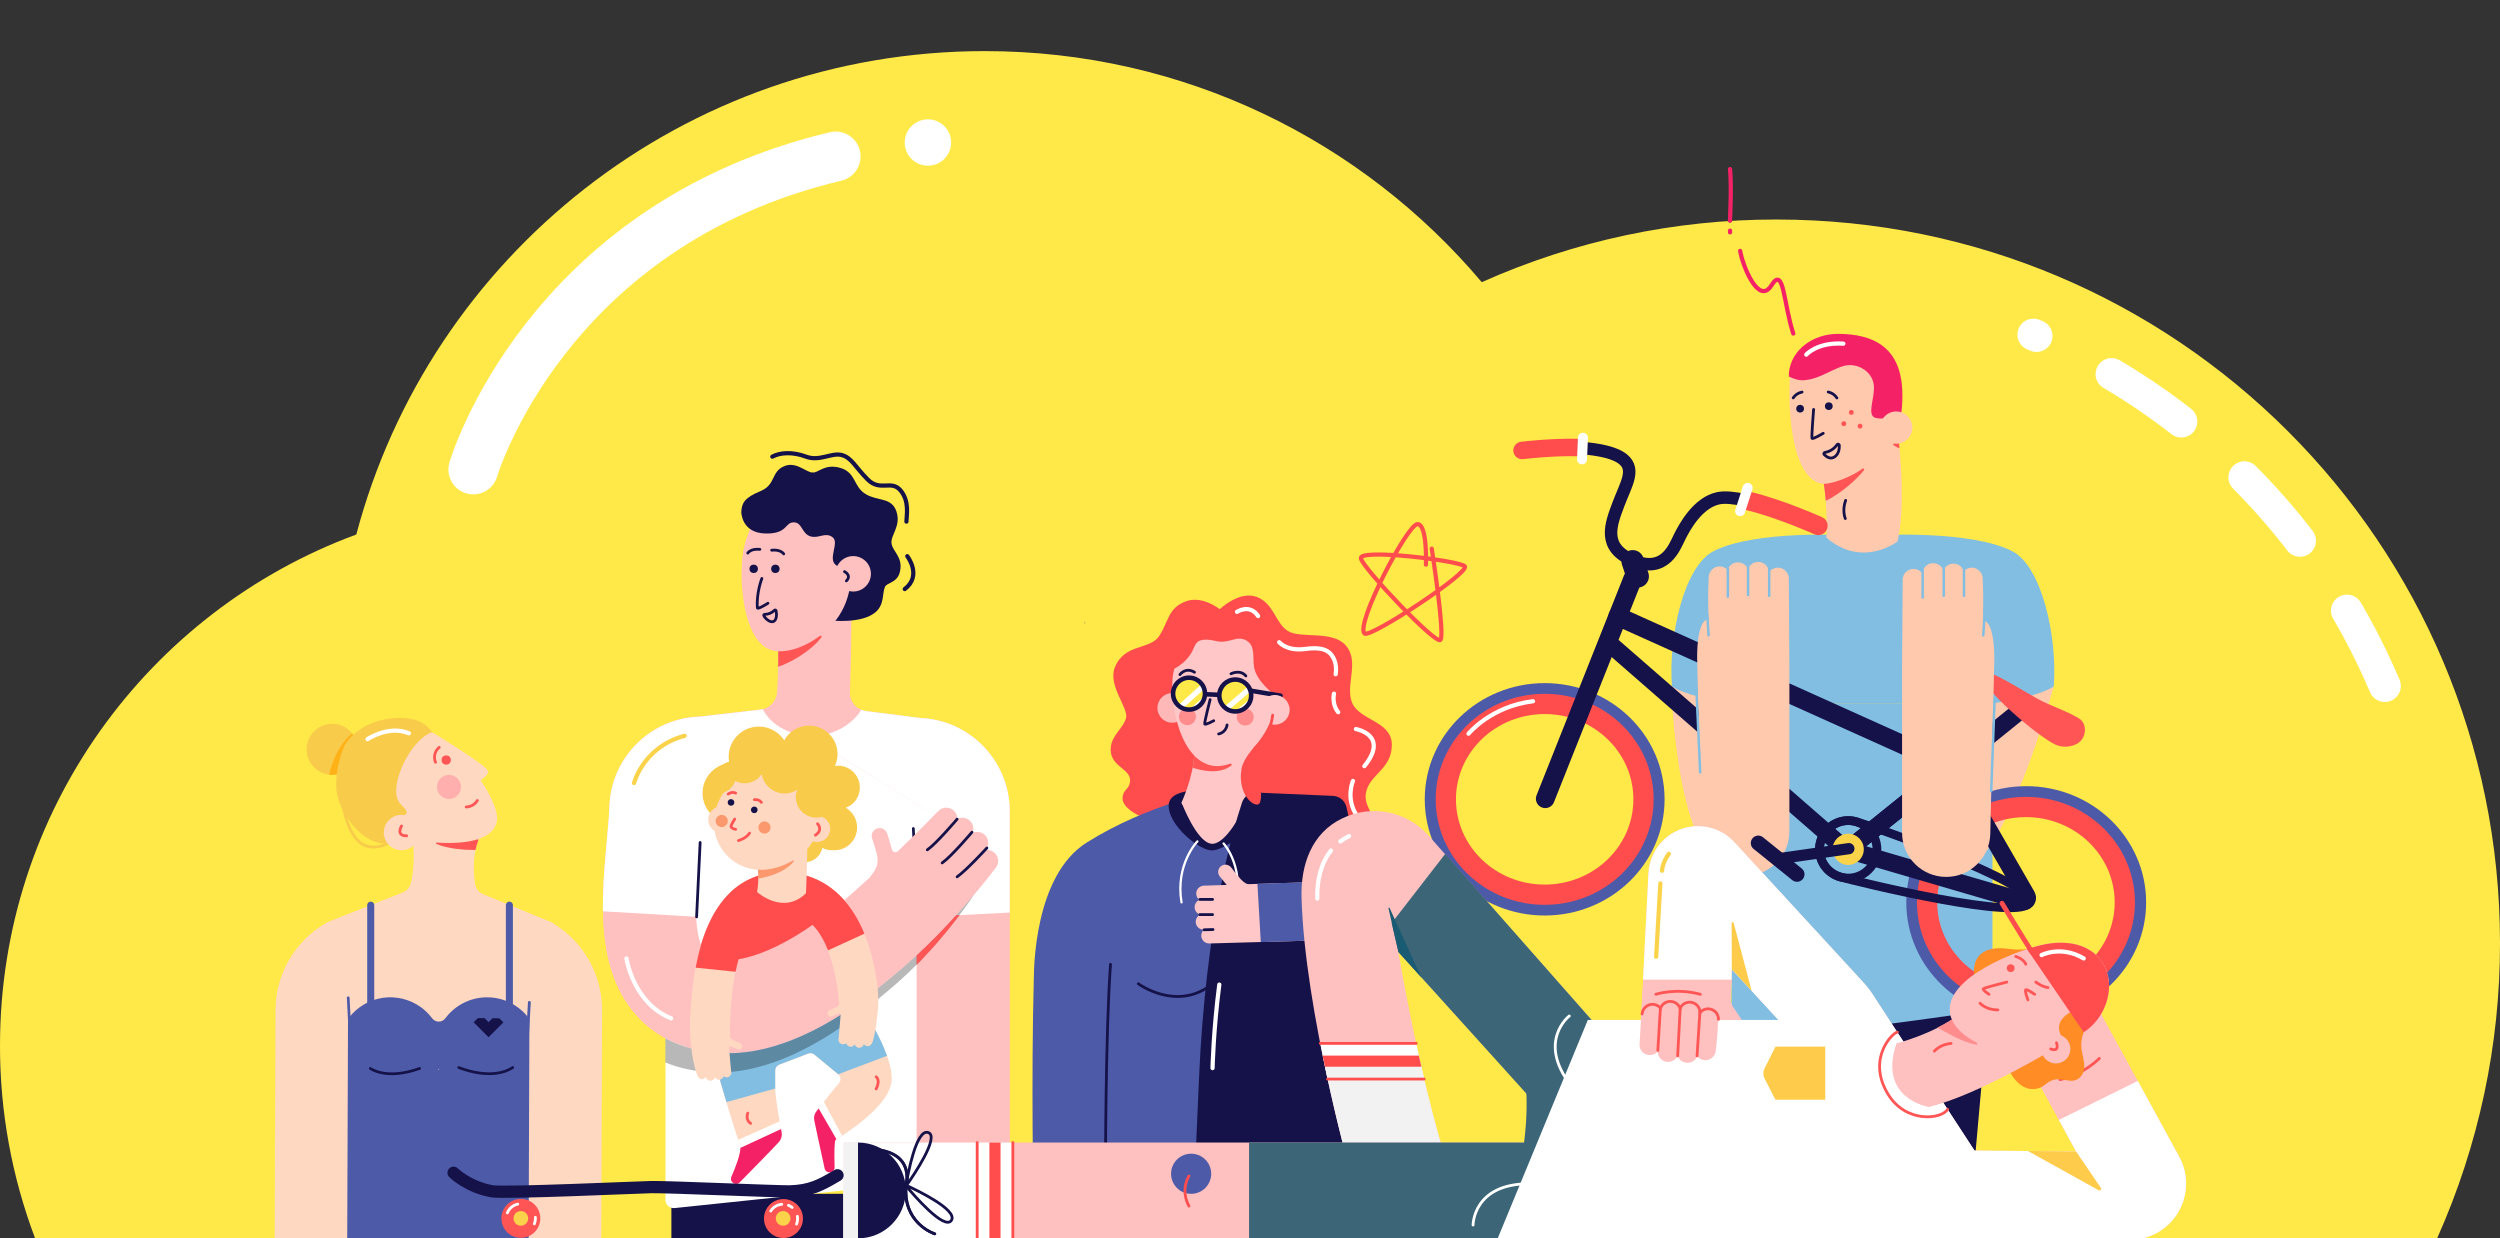 <?xml version="1.0" encoding="utf-8"?>
<!-- Generator: Adobe Illustrator 24.0.0, SVG Export Plug-In . SVG Version: 6.00 Build 0)  -->
<svg version="1.1" id="Layer_1" xmlns="http://www.w3.org/2000/svg" xmlns:xlink="http://www.w3.org/1999/xlink" x="0px" y="0px"
	 viewBox="0 0 2964.4 1468" style="enable-background:new 0 0 2964.4 1468;" xml:space="preserve">
<rect x="0" y="0" width="2964.4" height="1468" fill="#333333" stroke="none"/>
<style type="text/css">
	.st0{clip-path:url(#SVGID_2_);}
	.st1{fill:#FFE948;}
	.st2{fill:none;stroke:#FFFFFF;stroke-width:38;stroke-linecap:round;stroke-miterlimit:10;stroke-dasharray:100;}
	.st3{fill:#151249;}
	.st4{fill:#81BEE2;}
	.st5{fill:#FFC9AE;}
	.st6{fill:none;stroke:#4D5AA8;stroke-width:32.59;stroke-linecap:round;stroke-miterlimit:10;}
	.st7{fill:none;stroke:#FF4D4D;stroke-width:24;stroke-linecap:round;stroke-miterlimit:10;}
	.st8{fill:none;stroke:#151249;stroke-width:22.22;stroke-linecap:round;stroke-miterlimit:10;}
	.st9{fill:none;stroke:#151249;stroke-width:20.74;stroke-linecap:round;stroke-miterlimit:10;}
	.st10{fill:#FAD34A;}
	.st11{fill:none;stroke:#151249;stroke-width:10.37;stroke-linecap:round;stroke-miterlimit:10;}
	.st12{fill:#FF5555;}
	.st13{fill:none;stroke:#151249;stroke-width:14.81;stroke-linecap:round;stroke-miterlimit:10;}
	.st14{fill:none;stroke:#FF4D4D;stroke-width:20.74;stroke-linecap:round;stroke-miterlimit:10;}
	.st15{fill:none;stroke:#FFFFFF;stroke-width:11.85;stroke-linecap:round;stroke-miterlimit:10;}
	.st16{fill:none;stroke:#151249;stroke-width:26.66;stroke-linecap:round;stroke-miterlimit:10;}
	.st17{fill:none;}
	.st18{fill:none;stroke:#151249;stroke-width:3.34;stroke-linecap:round;stroke-miterlimit:10;}
	.st19{fill:#F52166;}
	.st20{fill:none;stroke:#81BEE2;stroke-width:2.96;stroke-linecap:round;stroke-miterlimit:10;}
	.st21{fill:none;stroke:#F52166;stroke-width:5;stroke-linecap:round;stroke-miterlimit:10;}
	.st22{fill:none;stroke:#FF4D4D;stroke-width:22.22;stroke-linecap:round;stroke-miterlimit:10;}
	.st23{fill:none;stroke:#151249;stroke-width:17.78;stroke-linecap:round;stroke-miterlimit:10;}
	.st24{fill:none;stroke:#151249;stroke-width:13.33;stroke-linecap:round;stroke-miterlimit:10;}
	.st25{fill:#F9CB4B;}
	.st26{fill:#FFB217;}
	.st27{fill:#FFC0C0;}
	.st28{fill:#FFFFFF;}
	.st29{fill:#FF4D4D;}
	.st30{fill:#FFD8C2;}
	.st31{fill:none;stroke:#FF5555;stroke-width:3.34;stroke-linecap:round;stroke-miterlimit:10;}
	.st32{fill:none;stroke:#151249;stroke-width:3.23;stroke-linecap:round;stroke-miterlimit:10;}
	.st33{opacity:0.28;}
	.st34{fill:#FC986D;}
	.st35{fill:none;stroke:#F9CB4B;stroke-width:3.34;stroke-linecap:round;stroke-miterlimit:10;}
	.st36{fill:#4D5AA8;}
	.st37{fill:none;stroke:#4D5AA8;stroke-width:8.35;stroke-linecap:round;stroke-miterlimit:10;}
	.st38{fill:none;stroke:#4D5AA8;stroke-width:3.23;stroke-linecap:round;stroke-miterlimit:10;}
	.st39{fill:none;stroke:#4D5AA8;stroke-width:3.34;stroke-linecap:round;stroke-miterlimit:10;}
	.st40{fill:#FFB0AE;}
	.st41{fill:#FFB8B8;}
	.st42{fill:#FFC7C7;}
	.st43{fill:#FF8D8D;}
	.st44{fill:none;stroke:#000000;stroke-width:2.71;stroke-linecap:round;stroke-miterlimit:10;}
	.st45{fill:none;stroke:#FFFFFF;stroke-width:2.71;stroke-linecap:round;stroke-miterlimit:10;}
	.st46{fill:none;stroke:#FFFFFF;stroke-width:6.4;stroke-miterlimit:10;}
	.st47{fill:none;stroke:#FFFFFF;stroke-width:4;stroke-miterlimit:10;}
	.st48{fill:none;stroke:#151249;stroke-width:5.41;stroke-miterlimit:10;}
	.st49{fill:none;stroke:#151249;stroke-width:5.41;stroke-linecap:round;stroke-miterlimit:10;}
	.st50{fill:none;stroke:#FF4D4D;stroke-width:3.34;stroke-linecap:round;stroke-miterlimit:10;}
	.st51{fill:none;stroke:#FFFFFF;stroke-width:5;stroke-linecap:round;stroke-miterlimit:10;}
	.st52{opacity:0.56;fill:#808080;enable-background:new    ;}
	.st53{fill:#3C6678;}
	.st54{fill:#195B72;}
	.st55{fill:#F2F2F2;}
	.st56{fill:none;stroke:#FFFFFF;stroke-width:3.34;stroke-linecap:round;stroke-miterlimit:10;}
	.st57{fill:#FFCB4A;}
	.st58{opacity:0.53;fill:#FFC0C0;enable-background:new    ;}
	.st59{fill:#FF8C24;}
	.st60{fill:none;stroke:#FF4D4D;stroke-width:5.8;stroke-linecap:round;stroke-miterlimit:10;}
	.st61{fill:none;stroke:#151249;stroke-width:14.53;stroke-linecap:round;stroke-miterlimit:10;}
	.st62{fill:none;stroke:#FAD34A;stroke-width:5;stroke-linecap:round;stroke-miterlimit:10;}
	.st63{fill:none;stroke:#FFFFFF;stroke-width:59;stroke-linecap:round;stroke-miterlimit:10;}
	.st64{fill:none;stroke:#151249;stroke-width:5;stroke-linecap:round;stroke-miterlimit:10;}
	.st65{fill:none;stroke:#FF4D4D;stroke-width:5;stroke-linecap:round;stroke-miterlimit:10;}
</style>
<g>
	<g>
		<defs>
			<path id="SVGID_1_" d="M2106.6,260.3c-120.5-0.2-239.6,25.1-349.6,74.3c-141.4-167.6-352.9-274-589.3-274
				c-357.4,0-658,243.2-745.2,573.2C175.9,724.6,0,961.7,0,1239.9c-0.1,77.9,14,155.2,41.5,228.1H2890
				c49.2-110.1,74.6-229.3,74.4-349.9C2964.3,644.3,2580.3,260.3,2106.6,260.3z"/>
		</defs>
		<clipPath id="SVGID_2_">
			<use xlink:href="#SVGID_1_"  style="overflow:visible;"/>
		</clipPath>
		<g class="st0">
			<path class="st1" d="M2106.6,260.3c-120.5-0.2-239.6,25.1-349.6,74.3c-141.4-167.6-352.9-274-589.3-274
				c-357.4,0-658,243.2-745.2,573.2C175.9,724.6,0,961.7,0,1239.9c-0.1,77.9,14,155.2,41.5,228.1H2890
				c49.2-110.1,74.6-229.3,74.4-349.9C2964.3,644.3,2580.3,260.3,2106.6,260.3z"/>
			<path class="st2" d="M2827.8,813.4c-79.6-187.6-229-337-416.6-416.6"/>
			<polygon class="st3" points="2069.3,1339.7 2340.3,1391 2362.6,1141.1 2054.5,1141.1 			"/>
			<path class="st4" d="M2362.6,833.9v362.9c0,0-86.2,13.4-154.1,21c-78.5,8.8-169,14-155.6,14l1.5-398"/>
			<path class="st5" d="M1981.9,813.8c0,0,4.4,226.7,84.4,225.2c80-1.5-5.9-238.5-5.9-238.5L1981.9,813.8z"/>
			<path class="st5" d="M2435.2,813.8c0,0-56.3,213.3-115.2,224.5c-67.5,12.8-10.7-214.1-10.7-214.1L2435.2,813.8z"/>
			<ellipse class="st6" cx="2402.6" cy="1070" rx="125.9" ry="121.5"/>
			<ellipse class="st7" cx="2402.3" cy="1070" rx="117.2" ry="113.1"/>
			<path class="st4" d="M2054.5,833.8c-57.8-8.1-72-20-72-20c-4.4-60.7,14.8-142.2,48.9-160c49.2-25.7,161.5-19.2,161.5-19.2h32
				c0,0,112.3-6.4,161.5,19.2c34.1,17.8,53.3,99.3,48.9,160c0,0-14.2,12-72.6,20.1"/>
			<line class="st8" x1="1918.3" y1="730.9" x2="2314.5" y2="909.3"/>
			<path class="st9" d="M2398.2,840.4l-199.9,161.5c-4.8,3.8-11.6,3.7-16.3-0.3l-269-234.5"/>
			<path class="st9" d="M2398.6,1068.6l-202.1-59.1c-1.6-0.5-2.6-2.2-2.1-3.8c0.2-0.6,0.5-1.1,1-1.5l119.2-95.5l88.8,153.9
				c1.1,2,0.5,4.5-1.5,5.7C2400.9,1068.8,2399.7,1068.9,2398.6,1068.6z"/>
			<ellipse class="st6" cx="1831.6" cy="947.8" rx="125.9" ry="121.5"/>
			<circle class="st10" cx="2191.5" cy="1007.1" r="18.5"/>
			<circle class="st11" cx="2191.5" cy="1007.1" r="34.1"/>
			<path class="st11" d="M2182.4,1039.9c18.1,5.1,219.5,54.6,224,29.4c4.2-23.8-187.5-90-205.6-95c-18.1-5.1-36.9,5.5-42,23.7
				C2153.7,1016.1,2164.3,1034.9,2182.4,1039.9L2182.4,1039.9L2182.4,1039.9z"/>
			<path class="st12" d="M2464.9,851.7c-16.4-9.8-36-15.7-48.9-23.1c-41.3-23.4-58.6-36.3-64.3-27.4c-7,11,65.7,73.3,86.5,82.2
				c9.3,4,23.6,2.1,29.9-5.9S2473.6,856.8,2464.9,851.7z"/>
			<path class="st13" d="M2156,623.4c0,0-87.3-39.2-118.5-32.6c-24.4,5.2-40,34.1-45.9,45.9c-5.9,11.8-17.1,43.7-54.8,28.1
				s-26.7-43-17.8-66.7s20.6-40.8,5.9-53.3c-20-17-82.2-14.1-82.2-14.1"/>
			<path class="st14" d="M1871.6,530.7c-30-1-66.8,3.4-66.8,3.4"/>
			<line class="st15" x1="1877" y1="519" x2="1875.9" y2="544.7"/>
			<line class="st16" x1="1936" y1="665.6" x2="1941.9" y2="683.4"/>
			<line class="st17" x1="2202.6" y1="564.2" x2="2202.6" y2="564.2"/>
			<path class="st5" d="M2165.6,637.5c0,0,2.4-34.8-4.3-71.4l83.9-90.9c0,0,18.4,106.7,4.9,166.8
				C2250.1,641.9,2208.6,674.5,2165.6,637.5z"/>
			<ellipse class="st7" cx="1831.6" cy="947.8" rx="117.2" ry="113.1"/>
			<path class="st18" d="M2188.1,614.9c0,0-4.1-9.3,0.4-21.6"/>
			<path class="st5" d="M2179,395.9c43-0.1,68.1,22.2,74.1,60.8c5.8,37.7-1.1,54.9-20.7,83c-18.5,26.5-48.9,37.4-71.1,34.1
				c-40-5.9-41.5-101.8-38.5-130.4C2125.6,415.2,2150.8,396,2179,395.9z"/>
			<path class="st18" d="M2150.5,485.5c0,0-2.6,32.5-1.9,34.2s13.3-5.9,13.3-5.9"/>
			<path class="st18" d="M2163.9,536.5c5.8-1,11-4.3,14.4-9.2c0.4-0.7,1.4-0.9,2-0.4c0.4,0.3,0.6,0.7,0.7,1.2c0.1,4-0.6,9.7-5,13.2
				c-5.1,4.1-10.2,0.4-12.9-2.2c-0.6-0.6-0.6-1.5,0-2.1C2163.3,536.7,2163.6,536.5,2163.9,536.5z"/>
			<path class="st18" d="M2126.3,471.8c2.4-3.6,6.2-6.1,10.5-6.9"/>
			<path class="st18" d="M2167.8,464.8c4.3,0.9,8,3.4,10.3,7.1"/>
			<circle class="st3" cx="2134.5" cy="484.6" r="4.6"/>
			<circle class="st3" cx="2168.5" cy="481.6" r="4.6"/>
			<circle class="st12" cx="2195.2" cy="489" r="2.9"/>
			<circle class="st12" cx="2205.6" cy="505.3" r="2.9"/>
			<circle class="st12" cx="2186.3" cy="502.4" r="2.9"/>
			<path class="st19" d="M2121.2,441.9c3-28.2,29.6-45.9,57.8-46c43-0.1,69.6,16.4,75.5,54.9c2.4,15.4,1.1,33.2-0.7,43.9
				c-9-1.1-21.5,3.5-30.4,0.6c-10.1-3.4,0-23.7-1.5-38.5s-16.3-25.2-31.1-23.7s-31.1,16.3-51.9,17.8c-6.1,0.4-13-2-17.8-4.5
				C2121.3,445,2121.1,443.1,2121.2,441.9z"/>
			<path class="st12" d="M2208.5,555.7c0.6-0.4,1.4-0.3,1.8,0.2c0.3,0.5,0.3,1.1,0,1.5c-9.2,12-28.8,28.6-45.4,36.4
				c-0.5-6.4-1.3-13.2-2.3-20.1C2174.6,573.6,2196.7,564.5,2208.5,555.7z"/>
			<circle class="st5" cx="2248.5" cy="507" r="19.1"/>
			<path class="st12" d="M2251.8,525.9c0.2,1.8,0.4,3.7,0.5,5.5c-1.2-0.3-2.3-0.7-3.4-1.3c-1.3-0.7-2.6-1.5-3.8-2.4
				c-0.4-0.4-0.4-1,0-1.4c0.2-0.2,0.5-0.3,0.8-0.3C2247.8,526.3,2249.8,526.2,2251.8,525.9z"/>
			<path class="st5" d="M2269.6,674.6L2269.6,674.6c3.9,0.2,7.5,2.1,9.8,5.2l0,0c0.5-6.6,5.9-11.8,12.5-12l0,0
				c5.6-0.2,10.6,3.2,12.5,8.5l0,0c1.9-4.7,6.5-7.8,11.5-8l0,0c5.8-0.2,10.9,3.5,12.7,9l0,0c2.3-2.6,5.6-4.1,9.1-4.2
				c7.1-0.1,13.1,5.5,13.3,12.7l0.6,18.5l-0.2,31.5c14.2,1.1,13.4,45.3,13.4,45.3l-4.8,207.8c-0.8,28.3-23.9,50.9-52.3,50.9l0,0
				c-28.9,0-52.3-23.4-52.3-52.3l0,0v-194l0.7-106.6C2256.4,679.8,2262.4,674.3,2269.6,674.6L2269.6,674.6z"/>
			<path class="st5" d="M2107.5,673.1L2107.5,673.1c-3.9,0.2-7.5,2.1-9.8,5.2l0,0c-0.5-6.6-5.8-11.8-12.5-12l0,0
				c-5.6-0.2-10.6,3.2-12.5,8.5l0,0c-1.9-4.7-6.5-7.8-11.5-8l0,0c-5.8-0.2-10.9,3.5-12.7,9l0,0c-2.3-2.6-5.6-4.1-9.1-4.2
				c-7.2-0.1-13.1,5.5-13.3,12.7l-0.6,18.5l0.2,31.5c-14.2,1.1-13.3,45.3-13.3,45.3l4.8,207.8c0.7,28.3,23.9,50.9,52.3,50.9l0,0
				c28.9,0,52.3-23.4,52.3-52.3V792l-0.7-106.6C2120.7,678.3,2114.7,672.8,2107.5,673.1C2107.6,673.1,2107.5,673.1,2107.5,673.1z"/>
			<line class="st20" x1="2365.1" y1="830" x2="2361.1" y2="938"/>
			<line class="st20" x1="2353.3" y1="727.8" x2="2351.7" y2="753.4"/>
			<line class="st20" x1="2011.5" y1="816.7" x2="2016" y2="915.8"/>
			<line class="st20" x1="2024.3" y1="727.8" x2="2026" y2="753.4"/>
			<line class="st8" x1="1832.3" y1="947.1" x2="1936" y2="686.4"/>
			<path class="st21" d="M2126.4,395.5c-12-37-11-81-26-57s-34-23-37-41"/>
			<path class="st21" d="M2051.4,200.5c2,22,0,55,0,61"/>
			<line class="st21" x1="2051.4" y1="273.5" x2="2051.4" y2="275.5"/>
			<path class="st22" d="M2156,623.4c0,0-45.2-20.3-82.2-29.2"/>
			<line class="st23" x1="2130.8" y1="1036.7" x2="2084.9" y2="999.7"/>
			<line class="st24" x1="2192.3" y1="1006.3" x2="2109.3" y2="1018.2"/>
			<line class="st15" x1="2072.3" y1="578.5" x2="2063.4" y2="606.1"/>
			<circle class="st25" cx="393.9" cy="888.5" r="30.3"/>
			<path class="st26" d="M390.3,918.6c1.2,0.2,2.4,0.2,3.6,0.2c16.8,0,30.3-13.6,30.3-30.3c0-6.8-2.3-13.4-6.5-18.8
				C407.3,877,395.2,895.8,390.3,918.6z"/>
			<rect x="796.1" y="1415.6" class="st3" width="303.8" height="53.4"/>
			<path class="st27" d="M1091.5,851.4l-64.4-8.2c-11.3-1.4-19.7-11.3-19.3-22.7c2.1-54.2,1.9-122.2,1.9-122.2l-86.9,73.6
				c0.3,16.1-0.5,34.4-1.4,49c-0.7,10.7-8.9,19.3-19.5,20.5l-72.1,8.3c-58.1,1.7-105,48.3-107,106.4c-0.4,12-1.8,26.5-3.2,41.9
				c-6.2,66.4-13.9,149.1,33.5,204.1c24.6,28.5,59.1,44.1,102.5,46.5c36.9,2,77.8-9.2,121.6-33.4c31.1-17.2,64.4-41.3,99-71.5
				c3.7-3.2,7.2-6.4,10.8-9.6v231.6h110.2V961.6C1197.2,902.4,1150.1,853.8,1091.5,851.4z M1086.9,976.7
				c-25.9,29.8-53.8,57.9-83.4,84c-83.1,72.7-127,78.7-142,77.8c-18.6-1-23.4-6.6-25-8.4c-3.4-3.9-9.3-14.5-11-41.1
				c-1.5-24.7,1.2-53.1,3.7-80.7c1.6-17,3.1-33,3.6-48.2l-55.1-2L833,960c0,0-0.1,0,0,0h3.3l123.4-14.3l120.6,15.4l3.4,0.4h3.3
				L1086.9,976.7z"/>
			<path class="st28" d="M1104.6,1400.6l-304.8,31.9c-5.4,0.5-10.2-3.4-10.7-8.9c0-0.3,0-0.7,0-1V951.9c0-5.4,4.3-9.9,9.8-9.9l0,0
				h304.8c5.4,0,9.8,4.5,9.8,9.9l0,0v438.8C1113.4,1395.8,1109.6,1400,1104.6,1400.6z"/>
			<path class="st3" d="M963.3,560.3c6.6,1.1,14.3-11,33.1-5.5c18.8,5.5,15.4,22.1,29.8,30.9c14.3,8.8,30.3,3.7,36.4,19.8
				c6.6,17.7-6.6,28.7-5.5,38.6s14.3,16.5,9.9,34.2c-3.3,13.2-15.3,12.2-17.7,17.7c-3.3,7.7-0.4,20.5-11,29.8
				c-16.6,14.3-53,9.9-53,9.9"/>
			<path class="st27" d="M951.4,585.9c29.3,1.5,55.3,23.5,57.2,52.8c2.4,38.8,3.5,69.3-17.7,97.1c-20,26.1-57.7,43.1-78.8,34.2
				c-33.7-14.3-36.7-93.6-29.6-122.1C894,601.6,922.1,584.3,951.4,585.9z"/>
			<path class="st18" d="M903.4,685.9c0,0-6.8,17.3-5.3,34.9c0.2,2.3,12.5-5.5,12.5-5.5"/>
			<path class="st18" d="M886.7,655.8c0,0,3.3-5.5,14.3-4.4"/>
			<path class="st3" d="M1042.8,647.5c0,0-72.7-87.2-79.4-87.2c-7.2,0-19.2-13.3-33.1-7.7c-16.5,6.6-9.9,22.1-28.7,29.8
				c-19.2,7.9-22.1,14.3-22.6,24.8c0,0,0,24.8,28.7,25.4c27,0.6,22.6-13.9,34.2-13.2c9.4,0.6,8.8,13.2,18.8,16.5
				c9.9,3.3,17.7-5.5,26.5,1.1s-7,26.8,5,33.7c7.7,4.4,21-14.3,33.1-12.1C1034,660.2,1042.8,647.5,1042.8,647.5z"/>
			<circle class="st27" cx="1011.7" cy="680.4" r="21"/>
			<circle class="st3" cx="919.4" cy="674.5" r="5"/>
			<circle class="st3" cx="893.7" cy="674.5" r="5"/>
			<path class="st18" d="M929.3,656.8c0,0-3.3-5.5-14.3-4.4"/>
			<path class="st27" d="M1091.5,851.6L967,835.5l-5.2,41.4c1.1,1,1.7,2.5,1.7,4c-0.1,21.5-4.2,42.8-4.3,64.2
				c9.2-2.7,20.6,0.6,29.4,3.2c6.2,1.8,12.3,4.2,18.8,5c10.4,1.3,20.8,1.8,31.2,2.7c7.7,0.6,15.4,1.9,23.2,2.2
				c6.5,0.1,12.9,0.5,19.3,1.3c4.7,0.7,9.5,2,12.1,6.3c2.8,4.6,3,10.5,2.9,15.7c-0.2,11.8-3.7,23.3-3.9,35.1c0,2.9-2.3,5.4-5.3,5.4
				l0,0v447.7h110.3V963.5C1197.2,903.4,1150.1,854.1,1091.5,851.6z"/>
			<path class="st29" d="M1025,1107.1c-6.9-16.9-15.8-31.1-26.4-42.3c-19.1-20.2-43.1-30.4-71.5-30.6h-0.5
				c-24.7-0.3-48.4,10.1-64.9,28.5c-17.6,19.1-29.9,47.5-36.9,84.7l47.4,4.9c5.3-25.9,105.2-36.8,109.6-25.4"/>
			<path class="st30" d="M849.6,1241.2c-3.7,1.2-5.8,5-4.8,8.8c6.1,22.5,26.9,93.7,32.4,105.9c3,6.7-2.9,23.7-9.9,39.6
				c-2.7,6.1,5.1,11.4,9.8,6.7c17.8-18.1,39.4-40.1,46.4-47.8c2.8-3.1,4.1-7.4,3.3-11.6c-2.4-13.2-7.6-42.6-7.6-51.9v-21.5
				c0-3,1.9-5.7,4.7-6.8l34.5-13.2c2.4-0.9,5.2-0.5,7.2,1.2L994,1274c3.1,2.5,3.5,7.1,1,10.2c-0.1,0.1-0.1,0.1-0.2,0.2
				c-7.2,8-20.6,25.7-26.9,34c-2.2,2.9-3,6.5-2.3,10.1c1.4,7.1,6.7,31.6,12.3,57.1c1.5,7.1,12,5.8,11.8-1.4
				c-0.5-17.4-0.3-31.4,1.3-32.6c4.4-3.3,62.9-37.5,66.2-69.5c2.8-26.8-26.9-75.1-36.7-90.2c-1.8-2.8-5.2-4-8.3-3L849.6,1241.2z"/>
			<path class="st28" d="M998.3,1346.5l-21.5-40.2c-3.5,4.6-6.8,8.9-9.1,11.9c-2.2,2.9-3,6.5-2.3,10.1c1.4,7.1,6.7,31.6,12.3,57.1
				c1.5,7.1,12,5.8,11.8-1.4c-0.5-17.4-0.3-31.4,1.3-32.6C991.7,1350.8,994.5,1349.1,998.3,1346.5z"/>
			<path class="st4" d="M919.2,1290.7v-21.5c0-3,1.9-5.7,4.7-6.8l34.5-13.2c2.4-0.9,5.2-0.5,7.2,1.2l28.4,23.4l57.8-21.9
				c-8.5-23.9-24.6-49.9-31.2-60.2c-1.8-2.8-5.2-4-8.3-3l-162.5,52.5c-3.7,1.2-5.8,5-4.8,8.8c3,11.2,9.8,34.7,16.4,56.8
				L919.2,1290.7z"/>
			<path class="st19" d="M991.8,1350.8l-21.1-36.5l-2.9,3.9c-2.2,2.9-3,6.5-2.3,10.1c1.4,7.1,6.7,31.6,12.3,57.1
				c1.5,7.1,12,5.8,11.8-1.4c-0.5-17.4-0.3-31.4,1.3-32.6L991.8,1350.8z"/>
			<path class="st28" d="M877.3,1355.8c3,6.7-2.9,23.7-9.9,39.6c-2.7,6.1,5.1,11.4,9.8,6.7c17.8-18.1,39.4-40.1,46.4-47.8
				c2.8-3.1,4.1-7.4,3.3-11.6c-0.6-3.5-1.5-8.1-2.3-13.1l-49,21.8C876.2,1353.2,876.8,1354.8,877.3,1355.8z"/>
			<path class="st31" d="M886.7,1319.9c0,0-3.3,7.7,3.3,12.1"/>
			<path class="st31" d="M1038.9,1276.9c0,0,5.5,3.3,0,14.3"/>
			<line class="st32" x1="1083" y1="982.4" x2="1087.3" y2="1070.6"/>
			<path class="st12" d="M922.8,772.2c0.1,6,0.1,12.2-0.1,18.4c13.8-4.4,38.9-18.3,51.2-34.9c0.4-0.5,0.3-1.3-0.2-1.7
				c-0.4-0.3-1-0.3-1.5,0C956.4,765.9,937.6,773.1,922.8,772.2z"/>
			<path class="st18" d="M906.6,728.5c4.4,0,8.7-1.7,11.8-4.9c0.8-0.8,1.7-0.2,1.9,0.9c0.8,4,0.8,10.3-2.9,12.3
				c-4.3,2.3-10.5-4.1-11.6-6.6C905.3,729.5,905.7,728.5,906.6,728.5z"/>
			<path class="st28" d="M1091.5,851.4l-64.4-8.2c-2-0.3-4-0.8-5.8-1.6c-10.2,17-32.7,31-57.9,31c-3.3,0-6.7-0.2-10-0.6l-5,92.1
				l131.9-2.8l3.4,0.4h3.3v126l110.3-5.6V961.6C1197.2,902.4,1150.1,853.8,1091.5,851.4z"/>
			<path class="st27" d="M1179.3,1011.2L1179.3,1011.2c-2.9-2.6-6.7-3.8-10.6-3.2v-0.1c4.3-5.1,4.1-12.6-0.5-17.4l0,0
				c-3.8-4-9.8-5.2-14.9-2.9l-0.1-0.1c1.9-4.7,0.9-10.1-2.6-13.8l0,0c-4-4.2-10.2-5.2-15.4-2.6h-0.1c0.1-3.5-1.2-6.9-3.6-9.4
				c-5-5.2-13.3-5.3-18.5-0.4c0,0-18.8,19.7-48.5,48.2c-1.6,1.5-4.1,1.5-5.7-0.1c-0.5-0.5-0.8-1.1-1-1.7l-5.6-18.8
				c-1.4-4.9-6.3-7.9-11.3-6.8c-5.1,1.2-8.2,6.3-7,11.3c0,0.2,0.1,0.4,0.2,0.6c0,0,4.5,13.9,5.6,18.7c1.6,6.7,2.6,14.9-7.7,26.6
				c-0.4,0.5-0.8,1-1.1,1.6l0,0c-6.8,6.2-13.9,12.7-21.3,19.2c-81.8,72.7-133.2,79.2-148.1,78.4c-18.6-1-23.4-6.6-25-8.4
				c-3.4-3.9-9.3-14.5-11-41.1c-0.1-2.2-0.2-4.3-0.3-6.5c-2.5,0.3-4.7-1.5-5.1-3.9c-5.1-31.6,0.8-63.2,5.3-94.7c-0.3-7,0-14,1-21
				c0.2-1.2,1-2.2,2-2.9c0.1-0.6,0.1-1.3,0.2-1.9c0.6-7,11.5-7.1,11-0.1c38.1-4.1,76.2-7.8,113.7-15.9c-1.8-17.3-2.3-34.7-4.6-52
				c-0.5-3.6,2.2-5.3,5.1-5.2c-0.3-2.1-0.6-4.3-0.8-6.4c-0.4-3.5,2.2-5.3,5-5.3 M958.1,873l-4.3-37.6l0,0l-124,14.3l0,0
				c-58.1,1.7-105,48.3-107,106.4c-0.4,12-1.8,26.5-3.2,41.9c-6.2,66.4-13.9,149.1,33.5,204.1c24.6,28.5,59.1,44.1,102.5,46.5
				c2.8,0.1,5.6,0.2,8.5,0.2c34.6,0,72.6-11.3,113.1-33.7c31.1-17.2,64.4-42.4,99-72.6c57.2-50,104.1-113,104.1-113
				c4.8-5.3,4.3-13.5-1-18.3L958.1,873z"/>
			<path class="st28" d="M718.6,1007.4c-0.3,3-0.6,6.1-0.8,9.2v0.3c-0.3,3.1-0.5,6.1-0.8,9.2v0.4c-0.2,3.1-0.5,6.2-0.7,9.3v0.4
				c-0.2,3.1-0.4,6.2-0.6,9.3v0.5c-0.2,3.1-0.3,6.2-0.4,9.4c0,0.2,0,0.4,0,0.5c-0.1,3.1-0.2,6.3-0.3,9.4c0,0.2,0,0.4,0,0.6
				c-0.1,3.1-0.1,6.3-0.1,9.4c0,1.8,0,3.5,0,5.3l110.6,6.5c-1.3-24.2,1.3-51.9,3.8-78.8c1.6-17,3.1-33,3.6-48.2V960h3.3l124.7-14.4
				c0.8-22.7-5.5-44.9-8-67.3c-0.4-3.6,2.3-5.3,5.1-5.2l-0.1-0.7c-24.2-1.6-44.6-14.1-53.3-31.3l-75,8.7
				c-58.1,1.7-105,48.3-107,106.4c-0.4,12-1.8,26.5-3.2,41.9c-0.3,3-0.6,6-0.8,9L718.6,1007.4z"/>
			<line class="st18" x1="830.2" y1="999" x2="826" y2="1087.2"/>
			<g class="st33">
				<path d="M1076.1,1142.6c-34.6,30.3-67.9,55.4-99,72.6c-40.5,22.4-78.5,33.7-113.1,33.7c-2.8,0-5.7-0.1-8.5-0.2
					c-25.3-1.4-47.5-7.2-66.5-17.5v28.6c16.1,6.7,34.3,10.6,54.4,11.7c2.8,0.2,5.6,0.2,8.5,0.2c34.6,0,72.7-11.3,113.1-33.7
					c31.1-17.2,64.4-42.4,99-72.6c8-7,15.6-14.3,22.9-21.6l0,0l3.3-3.3l0.3-0.3c2-2,3.9-4,5.8-6.1l0.2-0.3c1.9-2,3.8-4.1,5.7-6.1
					c0.1-0.1,0.1-0.1,0.2-0.2c1.9-2.1,3.7-4.1,5.5-6.1l0.1-0.1c1.8-2.1,3.6-4.1,5.3-6.1l0,0l0,0c15.1-17.5,29.2-35.8,42.2-54.9
					C1136.4,1083.1,1107.9,1114.8,1076.1,1142.6z"/>
			</g>
			<path class="st18" d="M1001.4,677.8c0,0,8.8,4.4,2.2,11"/>
			<path class="st18" d="M1134.9,971.3c0,0-24.3,28.7-35.3,36.4"/>
			<path class="st18" d="M1152.5,986.8c0,0-24.3,28.7-35.3,36.4"/>
			<path class="st18" d="M1170.2,1005.5c0,0-24.3,26.5-35.3,34.2"/>
			<path class="st30" d="M1040.1,1166.1c-6.2-44.6-20.2-78.7-41.5-101.2c-19.1-20.2-43.1-30.4-71.6-30.6h-0.5
				c-24.7-0.3-48.4,10.1-64.9,28.5c-23.4,25.5-37.6,67.4-42,124.7c-0.6,8-1.6,23-1.6,23c-0.3,42.8,8.8,64.4,8.8,64.4
				c0.9,2.6,3.2,5.1,6.3,4.7l0,0c1.6-0.2,3.1-1.2,3.9-2.6l0,0c0.5,2.8,3,4.7,5.8,4.5l0,0c2.4-0.2,4.3-1.8,5-4.1l0,0
				c1,1.9,3.1,3,5.2,2.9l0,0c2.4-0.2,4.5-1.9,5-4.3l0,0c1.1,1,2.5,1.5,4,1.4c3.1-0.2,5.4-2.9,5.1-6c0,0-1.3-11.4-2.6-28.8
				c-0.1-0.9,0.6-1.8,1.6-1.8c0.3,0,0.5,0,0.8,0.1l7.6,3.2c2,0.9,4.3,0.1,5.3-1.8c1-2,0.2-4.4-1.8-5.4c-0.1,0-0.1-0.1-0.2-0.1
				c0,0-5.7-2.3-7.6-3.2c-1.9-0.8-3.5-2.2-4.6-3.9c-0.1-11.2,0.2-24.8,1.3-39.2c1-13.2,2.8-26.3,5.5-39.3c-3.1-0.9-5.5-4.3-3.4-7.9
				c8.1-13.5,11-29.2,20.1-42.2c8.2-11.6,18.9-20.9,33.4-22.7c12.5-1.5,27.3,1.8,38.3,7.8c13,7,18.7,21.2,23.8,34.3
				c1.2,3.1-0.5,5.4-3,6.3c8.1,20.6,11.9,44.8,13.5,64.7c-1.1,1.3-2.4,2.3-3.9,3c-1.8,0.9-7.6,3.2-7.6,3.2c-2,0.9-3,3.2-2.1,5.3
				c0,0.1,0.1,0.1,0.1,0.2c1,1.9,3.3,2.7,5.3,1.8l7.6-3.2c0.9-0.4,1.9,0,2.2,0.9c0.1,0.2,0.2,0.5,0.1,0.8
				c-1.3,17.4-2.6,28.8-2.6,28.8c-0.2,3.1,2.1,5.8,5.1,6c1.5,0.1,2.9-0.4,4-1.4l0,0c0.5,2.4,2.6,4.1,5,4.3l0,0
				c2.2,0.2,4.2-1,5.2-2.9l0,0c0.6,2.3,2.6,3.9,5,4.1l0,0c2.8,0.2,5.3-1.8,5.8-4.5l0,0c0.9,1.4,2.3,2.3,3.9,2.6l0,0
				c3,0.4,5.4-2,6.3-4.7c0,0,3.7-7.9,6.5-38.8C1042.3,1184.7,1040.2,1166.2,1040.1,1166.1z"/>
			<path class="st29" d="M1025,1107.1c-6.9-16.9-15.8-31.1-26.4-42.3c-19.1-20.2-43.1-30.4-71.5-30.6h-0.5
				c-24.7-0.3-48.4,10.1-64.9,28.5c-17.6,19.1-29.9,47.5-36.9,84.7l47.4,4.9c5.3-25.9,13.7-45.8,24.4-57.4c8.3-9,17.8-13.2,30-13.2
				h0.3c15.1,0.1,27.3,5.2,37.3,15.7c7.4,7.8,13.2,18.1,17.7,29.5"/>
			<path class="st25" d="M1019.5,935.9c1.1-14.3-9.5-26.7-23.8-27.9c-1.9-0.2-3.8-0.1-5.7,0.2c7.8-16.9,0.4-36.9-16.5-44.7
				c-16.1-7.4-35.1-1.1-43.6,14.4c-10.8-16.6-33-21.3-49.6-10.6c-10.2,6.6-16.3,17.9-16.3,30.1c0,2.5,0.3,5,0.8,7.4
				c-19.7,2.3-33.8,20.1-31.5,39.8c2.1,18.1,17.4,31.7,35.7,31.7c19.8,0,61.2,11.2,61.2,23.7s10.1,22.6,22.6,22.6l0,0
				c11,0,20.2-6.8,22.2-17.3c4.1,2.6,9,2.9,14.2,2.9c14.9,0.1,27.1-11.9,27.1-26.9c0.1-9.6-5-18.6-13.4-23.5
				C1012.3,954.4,1018.7,945.8,1019.5,935.9z"/>
			<path class="st30" d="M970,976.3c0,30.8-37.1,55.2-67.8,55.2c-30.8,0-55.7-24.9-55.7-55.7l0,0c0-30.8,25.5-62.3,56.3-62.3
				S970,945.5,970,976.3z"/>
			<circle class="st30" cx="968.9" cy="982.9" r="15.5"/>
			<circle class="st30" cx="855.2" cy="971.9" r="15.5"/>
			<path class="st31" d="M871.2,971.3c0,0-4.4,6.6-4.4,8.8s5.5,3.3,5.5,3.3"/>
			<path class="st31" d="M875.6,996.7c0,0,8.8-2.2,13.2-8.8"/>
			<path class="st31" d="M863.5,941.5c0,0,4.4-3.3,8.8-1.1"/>
			<path class="st31" d="M894.5,948.2c0,0,5.4-0.8,8.3,3.2"/>
			<circle class="st3" cx="894.4" cy="960.3" r="3.9"/>
			<circle class="st3" cx="866.8" cy="951.5" r="3.9"/>
			<circle class="st34" cx="906.5" cy="981.2" r="7.2"/>
			<circle class="st34" cx="855.8" cy="973.5" r="7.2"/>
			<path class="st25" d="M967.8,921.1c-4.3,0-8.5,1.1-12.2,3.3c6-14-0.4-30.2-14.4-36.2c-12.7-5.5-27.5-0.7-34.6,11.2
				c-2.9-13.1-15.8-21.4-28.9-18.5c-1.7,0.4-3.4,1-5,1.7c-1.3,3.7-1.9,7.6-1.9,11.5c0,2.5,0.3,5,0.8,7.4
				c-18.1,2.1-31.7,17.4-31.7,35.6c0,0.3,0,0.6,0,0.9c10.5,6.1,24,2.5,30.1-8c0.7-1.2,1.3-2.5,1.8-3.9c11,5.7,24.6,2.2,31.4-8.2
				c2.5,15,16.7,25.2,31.8,22.6c3.7-0.6,7.2-2,10.3-4c-4.8,12.5,1.4,26.6,13.9,31.4c12.5,4.8,26.6-1.4,31.4-13.9
				s-1.4-26.6-13.9-31.4C973.7,921.7,970.7,921.1,967.8,921.1L967.8,921.1z"/>
			<path class="st30" d="M895.4,1014.7c4.1,14,4.9,28.7,2.3,43c0,0,30.8,28,58,1.5c0,0,2.8-66,0.9-74.1S895.4,1014.7,895.4,1014.7z"
				/>
			<path class="st34" d="M902.1,1031.4c-1.2,0-2.3,0-3.4-0.1c0.4,3.5,0.5,7,0.5,10.5c9.1-1.5,30.6-6.4,41.9-20.1
				c0.3-0.4,0.3-0.9-0.1-1.2c-0.3-0.2-0.7-0.3-1-0.1C928.3,1027.4,914.7,1031.4,902.1,1031.4z"/>
			<path class="st31" d="M969.4,976.8c0,0,7.1,7.1-2.5,13.5"/>
			<path class="st12" d="M1133.9,1085.2c-13.8,15.2-29.8,31.9-47,47.8v11l3.3-3.3l0.3-0.3c2-2,3.9-4,5.8-6.1l0.2-0.3
				c1.9-2,3.8-4.1,5.7-6.1c0.1-0.1,0.1-0.1,0.2-0.2c1.9-2.1,3.7-4.1,5.5-6.1l0.1-0.1c1.8-2.1,3.6-4.1,5.3-6.1l0,0l0,0
				c9.4-10.9,17.6-21.2,24.5-30.3L1133.9,1085.2z"/>
			<rect x="398.9" y="1122.9" class="st30" width="247.1" height="356.3"/>
			<path class="st30" d="M569.9,925.2L569.9,925.2c0,0,10.3-6.5,8.8-10.8c-2.2-6.6-46-33.3-57.7-40.9c-0.9-0.6-1.8-1.2-2.8-1.8l0,0
				c-0.7-0.4-1.3-0.8-1.9-1.1c-39.4-22.5-77-13-95.4,10.7c-18.3,23.7-15.3,68.6,4.4,88.3c26.1,26,39.1,23.5,72.8,27.6
				c45.2,5.5,83.2,2,90.5-21C592.2,964.9,583.4,945,569.9,925.2z"/>
			<path class="st25" d="M512.5,868c-3.2-3-11.4-19.1-45.2-16.5c-43,3.3-58.5,32-58.5,32s-12.1,25.4-9.9,53s36.9,79.4,78,59.5
				c0,0-1.9-24.3,3.6-29.8s-5-9.6-8.8-17.7C462.9,929.8,485.4,878.2,512.5,868z"/>
			<path class="st29" d="M1446.3,722.4c0,0,22.9-22.2,43.6-14.7s22.2,31.1,37.2,40.5s52.4-1.1,68.5,16.9
				c17.3,19.3-1.1,47.8,7.8,68.5s47,21.5,47,49.5s-24,34-30,54c-6.1,20.2,15,30,10,55c-3.8,18.7-50.9-6.1-50.9-6.1l-228.6-18.8
				c0,0-20.5-8.9-19.8-21.1c0.6-10.8,8.4-9.6,8.9-20.5c0.6-14.9-25.6-16.6-22.8-40.1c1.7-14.1,14.7-22.2,18-34s-21.7-38.6-13.4-59.8
				c11.4-29.2,41.8-20.5,52.9-37.8s10.1-31.9,30-40.3C1424.9,704.9,1446.3,722.4,1446.3,722.4z"/>
			<path class="st35" d="M467.3,996c0,0-28.7,21-46.3-3.3s-16.5-64-16.5-64"/>
			<circle class="st12" cx="529.1" cy="901.2" r="5.5"/>
			<path class="st31" d="M520.8,886.2c-5.2,4.2-7,11.4-4.4,17.7"/>
			<path class="st31" d="M552.8,956.9c0,0,8.8,0,13.2-7.7"/>
			<circle class="st30" cx="476.1" cy="987.2" r="21"/>
			<path class="st36" d="M639.3,1242c-1.3-34.1-30-60.7-64-59.4c-18.7,0.7-36,9.8-47.2,24.8c-3.2,4.3-9.3,5.3-13.6,2.1
				c-0.8-0.6-1.5-1.3-2.1-2.1c-20.4-27.3-59.1-33-86.5-12.6c-22.9,17.1-31.1,47.5-19.9,73.8h-0.5v210.7h230.6v-210.8h-1.6
				C638,1260.2,639.7,1251.1,639.3,1242z M520.2,1267.2c0.2,0.4,0.3,0.9,0.5,1.3h-1.1C519.9,1268.1,520.1,1267.6,520.2,1267.2
				L520.2,1267.2z"/>
			<path class="st30" d="M656.8,1095.4l-2.9-1.8l0,0l-81.3-33.4c-5-2.1-8.5-6.6-9.3-12c-6.6-45.2,11-65.3,12-66.5 M575.3,981.6
				l-87-1.1l0,0c4.2,35.2,1.8,55.7-1.2,67c-1.3,4.9-4.9,8.9-9.7,10.8l-88.8,35l0,0l-2.9,1.7c-36.5,21.4-58.9,60.6-59,102.9l-1,272.8
				c0,24.1,19.8,44.4,43.9,43.9c23.4-0.5,42.2-19.6,42.1-43l1-273.7c0-10.8,5.3-21,14.2-27.2l0,0l96.3-38l0,0l91,37.4l0,0
				c8.5,6.3,13.6,16.2,13.6,26.8l-1,280.4c0,24.1,19.8,44.4,43.9,43.9c23.4-0.5,42.2-19.6,42.2-43l1-281.2
				c-0.2-41.5-21.8-79.9-57.2-101.6L575.3,981.6z"/>
			<line class="st37" x1="439.6" y1="1073.3" x2="439.6" y2="1200.1"/>
			<line class="st37" x1="604" y1="1073.3" x2="604" y2="1200.1"/>
			<polygon class="st3" points="596.9,1212.3 592,1207.4 583.9,1207.4 579.3,1212 574.7,1207.3 566.5,1207.3 561.6,1212.2 
				579.3,1229.9 			"/>
			<line class="st38" x1="412.9" y1="1183.1" x2="414.7" y2="1218.6"/>
			<line class="st39" x1="627.7" y1="1188.6" x2="625.7" y2="1224.1"/>
			<path class="st32" d="M439.1,1266.9c0,0,18.8,14.3,58.5,0"/>
			<path class="st32" d="M544,1265.8c0,0,38.6,16.6,64,0"/>
			<path class="st31" d="M476.1,979.4c0,0-7.2,11.7,6.1,11.7"/>
			<circle class="st40" cx="532.4" cy="933.1" r="14.3"/>
			<path class="st12" d="M517.3,1000.6c13.3,6.2,34.8,7.2,45.9,7.3c0.4,0,0.8-0.3,0.8-0.7c0.8-3.7,1.9-7.3,3.2-10.8
				c0.2-0.4,0-0.9-0.5-1.1c-0.2-0.1-0.4-0.1-0.6,0c-12.6,4-29.5,4.9-48.5,3.8c-0.5,0-0.9,0.4-0.9,0.8
				C516.8,1000.1,517,1000.4,517.3,1000.6z"/>
			<path class="st19" d="M877.1,1402c17.8-18.1,39.4-40.1,46.4-47.8c2.8-3.1,4.1-7.4,3.3-11.6c-0.2-1.1-0.4-2.4-0.7-3.8l-48.1,22.3
				c-0.3,8.3-5.2,21.6-10.7,34.2C864.6,1401.5,872.4,1406.8,877.1,1402z"/>
			<path class="st36" d="M1456.2,1118.6l-2.5-69.8l-21.4-6.8l28.1-91l211.8,61c26.7,8.6,41.5,37.2,32.9,64
				c-6.1,19.1-22.9,32.8-42.9,35l-1.8,0.2L1456.2,1118.6z"/>
			<path class="st36" d="M1589,1076.6l-148.2-36.1l21.5-6.4l-21.8-95.9c0,0-79.3,15.2-152,60.9c-62.5,39.2-62.4,151.5-62.6,159.7
				c-3.3,118.8-0.5,266-0.5,266l388.2-17.8L1589,1076.6z"/>
			<path class="st3" d="M1440.6,938.1c0,0-53.7-7.1-54.8,16.5s36.5,54.4,51.7,53.8c14.9-0.6,50.8-26.7,53.4-42.7
				S1440.6,938.1,1440.6,938.1z"/>
			<circle class="st41" cx="1390" cy="839.4" r="17.6"/>
			<path class="st42" d="M1400.8,952c0,0,13.9-29.2,15.3-57.3l71.6-17.4c0,0-6.5,37.1-12.7,82.7C1475,960.1,1428.2,996.1,1400.8,952
				z"/>
			<path class="st42" d="M1456.8,737.9c26.6-0.7,51,23.3,54.8,49.6c5,34.9,3.1,58.1-14.1,84.8c-16.2,25.1-42.8,40.5-62.9,34.9
				c-38.8-10.7-48-81.4-43.6-107.6C1398,756.9,1430.2,738.7,1456.8,737.9z"/>
			<path class="st18" d="M1434.9,829.6c0,0-6.9,27-6.4,28.8s10.7-3.8,10.7-3.8"/>
			<circle class="st43" cx="1476.5" cy="850.2" r="10.1"/>
			<circle class="st43" cx="1408" cy="849.8" r="10.1"/>
			<path class="st44" d="M1455,818.5c0,0,4.9,11.8,16,2.7"/>
			<path class="st44" d="M1406.2,821.4c0,0,6.8,10.8,16.2,0"/>
			<path class="st18" d="M1459.7,798.9c0,0,10.8-5.5,17.6,2.6"/>
			<path class="st18" d="M1399.1,799.9c0,0,6.6-9.3,17.3-2.8"/>
			<path class="st18" d="M1445,870.3c5.3-1.1,9.3-5.4,10-10.7"/>
			<path class="st29" d="M1521.3,824c0,0,2.4,11.4-4.9,4.7s-26.7-20.9-29.4-37.8c-1.9-12,2-25.6-9.8-31.8c-11.3-6-20,4.9-35.8,0.9
				c-3.9-1-15.2-3.2-20.7,0.7c-6.2,4.5-3.4,10.2-14.7,22.2c-10,10.7-27.3,16-50.2,30s30.2-66.3,30.2-66.3l63.1-16.9l33.1-1.3
				l28.7,25.3L1521.3,824z"/>
			<path class="st12" d="M1434.6,907.3c-7.1-2.1-13.5-6-18.5-11.4c-0.3,4.8-0.9,9.7-1.8,14.4c10,3.4,31.3,8.6,45.7-2.5
				c0.6-0.5,0.7-1.3,0.2-1.9c-0.4-0.5-1-0.6-1.5-0.4C1450.3,908.5,1442,909.3,1434.6,907.3z"/>
			<path class="st42" d="M1401.3,952.2c0,0,17.2,45.3,34.5,48.2s38.2-40.3,38.2-40.3L1401.3,952.2z"/>
			<path class="st3" d="M1613.8,1406.9l-197.3-8.6l5.2-118.9c7.9-182.7,39.3-292.5,51-327.7c2.4-7.4,9.5-12.2,17.2-11.9l90.6,3.9
				c7.8,0.3,14.3,5.8,16.1,13.3c8.6,36.1,30.3,148.2,22.4,331L1613.8,1406.9z"/>
			<path class="st45" d="M1450.9,1000.2c0.3,0.3,27.6,29.9,12.3,82.9"/>
			<path class="st45" d="M1419.8,997.7c0,0-26.4,27.2-18.8,72.3"/>
			<circle class="st1" cx="1409.9" cy="822.5" r="18.9"/>
			<circle class="st1" cx="1464.5" cy="825.2" r="18.9"/>
			<line class="st46" x1="1426.7" y1="813.8" x2="1399.6" y2="838.4"/>
			<line class="st46" x1="1454.1" y1="840.3" x2="1481.8" y2="816.6"/>
			<line class="st47" x1="1467.5" y1="843.6" x2="1483.2" y2="830.6"/>
			<line class="st47" x1="1412.8" y1="841.8" x2="1427.5" y2="828.8"/>
			<circle class="st48" cx="1464.7" cy="824.7" r="18.9"/>
			<circle class="st48" cx="1409.9" cy="822.5" r="18.9"/>
			<line class="st48" x1="1445.3" y1="823.9" x2="1429.3" y2="823.2"/>
			<line class="st49" x1="1518.4" y1="824.9" x2="1483.7" y2="819.1"/>
			<ellipse class="st42" cx="1511.6" cy="841.7" rx="17.6" ry="17.6"/>
			<path class="st50" d="M1509.1,848c0,0-1,8.3-3.2,13.5"/>
			<path class="st42" d="M1480,1067L1480,1067c-3.7,3-9,2.5-12-1.2l0,0l-21.6-26.5c-3-3.7-2.4-9.1,1.2-12.1l0,0
				c3.7-3,9.1-2.4,12.1,1.2c0,0,8.2,10.5,11.2,13.7c4.2,4.6,9.9,9.6,23.9,7.8C1504.5,1048.7,1483.6,1064,1480,1067z"/>
			<path class="st42" d="M1707.4,1065.6c2.3-23.9-12.3-46.2-35.2-53.6l-0.4,0.8c3.8,0.9,6.9,4.7,4.9,9.3c-3,6.7-7.4,12.6-10.5,19.3
				c-2.3,4.9-5.1,9.4-10.4,11.3c-5.5,2-11.8,1.5-17.6,1c-6.7-0.6-13.3-0.9-20.1-0.9c-5.2,0-7.8-4.8-7.2-8.7l-184.2,6.1
				c-5.2,0.7-8.8,5.3-8.2,10.5c0.3,2.5,1.7,4.8,3.7,6.3l0,0c-3.8,1.7-6.1,5.7-5.6,9.8l0,0c0.5,3.7,3.1,6.7,6.6,7.8l0,0
				c-3.6,1.7-5.8,5.6-5.3,9.6l0,0c0.6,4.8,4.8,8.3,9.6,8.2l0,0c-2.1,1.9-3.2,4.6-3.1,7.4l0,0c0.3,5.2,4.7,9.2,9.8,8.9
				c0,0,185.5-4.7,228-7.7C1686.1,1109.4,1705,1089.3,1707.4,1065.6z"/>
			<path class="st36" d="M1495,1117.1c58.1-1.7,140.7-4.2,167.3-6.1c23.8-1.7,42.7-21.7,45.1-45.4c2.3-23.9-12.3-46.2-35.2-53.6
				l-15.8,30.5L1491,1048"/>
			<path class="st36" d="M1424.5,1109.8L1424.5,1109.8"/>
			<path class="st51" d="M1604.3,926c0,0-9.5,21.5,5.5,42.5"/>
			<line class="st17" x1="1286.9" y1="742.3" x2="1286.9" y2="742.3"/>
			<path class="st52" d="M1286.3,739.7c0.6-0.4,0.7-1.3,0.3-1.8c-0.4-0.5-1-0.6-1.5-0.4"/>
			<path class="st27" d="M1602.2,1393.8c0,0-55.1-195-58.9-329.3c-1.1-39.6,12.3-76.7,47.9-93.9c35.2-17.3,77.6-8.8,103.3,20.8
				l255.7,289.2l-85.1,75.3l-207-227.1c0,0,25.1,148,55.9,245C1722.7,1400.9,1602.2,1393.8,1602.2,1393.8z"/>
			<path class="st18" d="M1316.8,1143.5c-6,82-6,251-6,251"/>
			<polygon class="st53" points="1713.7,1012.5 1650.2,1094.5 1658.2,1128.8 1868.3,1361.4 1950.2,1280.8 			"/>
			<path class="st28" d="M1679.3,1237.2h-113.8c1.4,7.1,2.8,14,4.2,20.9c1.5,7.3,3,14.5,4.5,21.4h114.5c-2.2-9.3-4.3-18.6-6.3-27.8
				C1681.3,1246.8,1680.3,1242,1679.3,1237.2z"/>
			<path class="st54" d="M1646.4,1077l11.8,51.9l11.8,13l8.1,9l7.2,8l-37.6-82.3c-0.2-0.3-0.5-0.5-0.9-0.3
				C1646.5,1076.4,1646.3,1076.7,1646.4,1077z"/>
			<path class="st55" d="M1685.4,1264.9c8.4,37,18.2,75.9,28.7,108.9c8.6,27.1-111.9,20-111.9,20s-15.8-56.1-31.1-128.9"/>
			<path class="st29" d="M1682.4,1251.7h-114c0.9,4.5,1.8,8.9,2.7,13.2h114.3C1684.4,1260.5,1683.4,1256.1,1682.4,1251.7z"/>
			<rect x="1000.1" y="1354.8" class="st27" width="890.6" height="113.6"/>
			<rect x="1000.1" y="1354.8" class="st28" width="201.2" height="113.6"/>
			<line class="st50" x1="1201" y1="1354.8" x2="1201" y2="1468.4"/>
			<line class="st50" x1="1158.7" y1="1468.4" x2="1158.7" y2="1354.8"/>
			<rect x="1173.2" y="1354.8" class="st29" width="13.2" height="113.6"/>
			<path class="st3" d="M1074.1,1411.6c0-31.4-25.4-56.8-56.8-56.8l0,0v113.6C1048.7,1468.4,1074.1,1443,1074.1,1411.6z"/>
			<path class="st18" d="M1075.4,1404.9c-0.2,0.2-0.5,0.3-0.7,0.1c-0.2-0.1-0.3-0.3-0.2-0.5c2-11.8,11.9-66.3,26.1-61.6
				S1082.4,1394.9,1075.4,1404.9z"/>
			<path class="st18" d="M1074.8,1406.7c-0.2-0.2-0.2-0.5,0-0.7c0.2-0.1,0.4-0.2,0.6-0.1c10.9,5,60.9,28.8,52.7,41.2
				S1082.6,1416.1,1074.8,1406.7z"/>
			<circle class="st36" cx="1412.4" cy="1391.8" r="23.8"/>
			<path class="st50" d="M1409.8,1394.4c0,0-10.6,15.8,0,35.7"/>
			<rect x="1481.1" y="1354.8" class="st53" width="399" height="113.6"/>
			<path class="st53" d="M1807.6,1272.8c0,0,7.6,38.3-3.2,100.4l72.6,4l3.2-68.7L1807.6,1272.8z"/>
			<line class="st17" x1="1950.3" y1="1280.6" x2="1865.2" y2="1355.9"/>
			<rect x="1000.1" y="1354.8" class="st55" width="17.2" height="113.6"/>
			<path class="st27" d="M2584,1371.5l-97.4-177.9l-76.2,77.9l51.2,93.8l-120.4-1l-121.4-186.2c-2.9-4.5-6.2-8.7-9.8-12.6
				l-153.5-166.9c-21.9-23.9-59.1-25.4-83-3.5c-11.3,10.4-18.1,24.9-18.9,40.2l-6.4,129.5l-4.4,73.6c-0.2,6.8,5.2,12.5,12.1,12.6
				l0,0c3.7,0.1,7.3-1.5,9.7-4.3l0,0c0,6.4,4.8,11.7,11.1,12.3l0,0c5.3,0.5,10.3-2.4,12.5-7.3l0,0c1.5,4.6,5.6,7.9,10.5,8.4l0,0
				c5.5,0.5,10.6-2.6,12.7-7.7l0,0c2.1,2.6,5.1,4.3,8.5,4.6c6.8,0.6,12.9-4.4,13.5-11.2l1.8-17.7l1.1-18.8c6-0.5,27.8,0,27.8,0
				l-10.3-15.3c-2-3-3-6.6-2.8-10.2l1.8-34.2l79,85.9l134.4,206.1c10.7,16.5,29.1,26.5,48.8,26.7l208.9,1.7h0.6
				c36.9,0,66.7-29.9,66.7-66.7C2592.2,1392.3,2589.3,1381.3,2584,1371.5L2584,1371.5z"/>
			<path class="st56" d="M1746.7,1452.6c0,0,0-48.9,66.1-48.9"/>
			<path class="st56" d="M1860.8,1204.7c0,0-38.7,29.9,1.8,82.2"/>
			<path class="st28" d="M2584,1371.5l-49.1-89.8l-93.6,46.3l20.4,37.3l-120.4-1l-121.4-186.2c-2.9-4.5-6.2-8.7-9.8-12.6
				l-153.5-166.9c-21.9-23.9-59.1-25.4-83-3.5c-11.3,10.4-18.1,24.9-18.9,40.2l-6,117.3l-0.4,9.2h104.9l0.2-12.5l55.3,60.1h-225.9
				l-107,259.3h572.1l177,1.5h0.6c36.9,0,66.7-29.9,66.7-66.7C2592.2,1392.3,2589.4,1381.3,2584,1371.5L2584,1371.5z"/>
			<path class="st57" d="M2053.3,1094.5l0.2,54.8l9.2,10l2.3,2.6l2.9,3.1l2.5,2.7l6.7,7.4l-21.4-80.8c-0.1-0.6-0.8-1-1.4-0.9
				C2053.7,1093.5,2053.3,1094,2053.3,1094.5z"/>
			<path class="st57" d="M2491,1408.4l-29.3-43.1l-14.3-0.1l-8.2-0.1l-12.4-0.1l-9-0.1l-8.7-0.1h-4.5l83.8,46.5
				c1,0.6,2.3,0.2,2.8-0.8C2491.5,1409.9,2491.5,1409,2491,1408.4z"/>
			<polygon class="st58" points="2053.8,1150.3 2053.6,1149.7 2053.4,1149.7 2053.3,1159.3 			"/>
			<path class="st27" d="M1956,1251.1L1956,1251.1c3.7,0.1,7.3-1.5,9.7-4.3l0,0c0,6.4,4.8,11.7,11.1,12.3l0,0
				c5.3,0.5,10.3-2.4,12.5-7.3l0,0c1.5,4.6,5.6,7.9,10.5,8.4l0,0c5.5,0.5,10.6-2.6,12.7-7.7l0,0c2.1,2.6,5.1,4.3,8.5,4.6
				c6.8,0.6,12.9-4.4,13.5-11.2l1.8-17.7l1.1-18.8c6-0.5,27.8,0,27.8,0l-10.3-15.3c-2-3-3-6.6-2.8-10.2l1.2-22.1h-104.6l-0.2,3
				l-4.4,73.6C1943.8,1245.3,1949.2,1250.9,1956,1251.1z"/>
			<path class="st31" d="M2037.7,1208.7c0.1-6.8-5.4-12.4-12.2-12.5l0,0l0,0c-3.7,0-7.2,1.6-9.6,4.4l0,0c-0.1-6.4-5-11.6-11.3-12.2
				l0,0c-5.3-0.5-10.3,2.5-12.4,7.4l0,0c-1.6-4.6-5.7-7.9-10.6-8.3l0,0c-5.5-0.5-10.6,2.7-12.6,7.9l0,0c-2.1-2.6-5.2-4.2-8.5-4.5
				c-6.8-0.5-12.8,4.6-13.4,11.4"/>
			<path class="st31" d="M1963.4,1179c0,0,23.8-7.9,52.8,0"/>
			<path class="st31" d="M2489.3,1255c0,0-17.1,18.3-46.5,25.2"/>
			<line class="st17" x1="2341.6" y1="1240.9" x2="2341.6" y2="1240.9"/>
			<path class="st59" d="M2379.6,1263.6c0,0,10.5,27.8,30.4,27.8c13.2,0,14.7-7.5,23.8-10.6c11.9-4,22.5,5.3,31.7-2.6
				c10.7-9.1,4-23.8,2.6-34.4c-0.7-6.7,0.2-13.5,2.6-19.8l-65.6-99.1c0,0-7.3,2.4-25.6,0c-19.8-2.6-40.7,3.2-38.9,30.7
				L2379.6,1263.6z"/>
			<path class="st27" d="M2248.8,1237.2c0,0,42.3-10.6,72.7-33l120.2,35.7c0,0-93.8,58.1-154.6,72.7
				C2287.1,1312.5,2226.3,1303.2,2248.8,1237.2z"/>
			<path class="st31" d="M2293.7,1246.4c0,0,6.6-7.9,19.8-9.2"/>
			<path class="st27" d="M2496,1146.9c12.6,26.3-0.5,61.5-25.2,77c-32.7,20.6-56.8,29.1-91.2,23.8c-32.3-5-64-23.7-67.4-46.2
				c-6.6-43.6,84.6-76.6,113.2-82S2483.3,1120.6,2496,1146.9z"/>
			<path class="st59" d="M2457.6,1198.9c0,0-18.5,7.9-15.9,22.5c1.2,8.2,7.7,14.7,15.9,15.9l13.2-13.2L2457.6,1198.9z"/>
			<path class="st29" d="M2470.8,1224c24.7-15.6,37.8-50.7,25.2-77s-41.8-32.8-70.5-27.4c-7.4,1.5-14.7,3.5-21.9,5.9L2470.8,1224z"
				/>
			<path class="st60" d="M2409.6,1129.2c-13-20.3-35.7-58.1-35.7-58.1"/>
			<circle class="st27" cx="2437.8" cy="1243.8" r="17.2"/>
			<path class="st31" d="M2379.6,1164.5c0,0-26.4,6.6-27.8,7.9s6.6,6.6,6.6,6.6"/>
			<path class="st31" d="M2347.9,1189.6c0,0,6.6,7.9,21.1,7.9"/>
			<path class="st31" d="M2412.6,1179c0,0-9.2-6.6-10.6-5.3s2.6,11.9,2.6,11.9"/>
			<path class="st31" d="M2414,1164.5c0,0,6.6,5.3,14.5,6.6"/>
			<path class="st31" d="M2390.2,1134.1c0,0,9.2,2.7,11.9,9.2"/>
			<circle class="st12" cx="2384.2" cy="1148" r="4.6"/>
			<path class="st43" d="M2314.4,1208.9c-5.5,3.5-11.2,6.7-17.1,9.6c9.6,4.9,27.7,16.7,45.8,20.2c0.7,0.1,1.4-0.3,1.5-1
				c0.1-0.6-0.2-1.1-0.7-1.4C2330.1,1229.3,2319.1,1219.7,2314.4,1208.9z"/>
			<path class="st61" d="M537.8,1390.6c0,0,17.3,17.1,45.8,22c14.6,2.5,171.7-4.6,188.9-5s150.5,5.4,163.7,5.1
				c24.3-0.6,36.7-7.1,56.9-19.1"/>
			<circle class="st12" cx="617.6" cy="1444.7" r="23.1"/>
			<circle class="st12" cx="929" cy="1444.9" r="23.1"/>
			<path class="st31" d="M2249.8,1223.9c-4.9,0.1-36.6,30.5-11.5,72.8c21.4,36.1,64.7,30.4,71.1,18.6"/>
			<path class="st31" d="M2431.6,1243.8c0,0,10.8,4.6,6.9-7.3"/>
			<line class="st50" x1="1574.2" y1="1279.5" x2="1688.7" y2="1279.5"/>
			<line class="st50" x1="1679.3" y1="1237.2" x2="1565.5" y2="1237.2"/>
			<circle class="st10" cx="617.6" cy="1444.7" r="8.7"/>
			<circle class="st10" cx="928.6" cy="1444.7" r="8.7"/>
			<line class="st62" x1="1968.8" y1="1047.5" x2="1963.8" y2="1134.5"/>
			<path class="st62" d="M1970.8,1032.5c0,0,0-9,8-20"/>
			<path class="st51" d="M2420.8,1132.5c0,0,23-12,50,4"/>
			<path class="st51" d="M1589.3,997.7c3.3-2.4,6.8-4.6,10.4-6.3"/>
			<path class="st51" d="M1562,1065.5c-0.6-21.3,4.2-41.8,16.2-57"/>
			<path class="st51" d="M1466.8,725.5c0,0,15-10,25,5"/>
			<path class="st51" d="M1516.8,761.5c0,0,9,11,31,8c16-2.2,23.4,0.4,28,4c5,4,10,13,8,26"/>
			<path class="st51" d="M1581.8,822.5c0,0-3,12,5,22"/>
			<path class="st51" d="M1607.8,864.5c0,0,40,7,10,44"/>
			<path class="st18" d="M1349.8,1166.5c0,0,46,34,88,0"/>
			<path class="st62" d="M751.8,928.5c0,0,11-43,60-56"/>
			<path class="st63" d="M561.2,556.7c0,0,84.7-289.2,429.7-371.2"/>
			<path class="st51" d="M742.8,1136.5c0,0,8,53,53,71"/>
			<path class="st51" d="M435.8,876.5c0,0,25-17,49-7"/>
			<path class="st64" d="M915.8,541.5c9-5,24-6,40,0s30-5,42-2s16,14,31,29s28,0,39,13s7,30,7,37"/>
			<path class="st64" d="M1075.8,659.5c0,0,18,23-3,39"/>
			<path class="st65" d="M1690.8,669.5c0,0,1.9-48-10-48c-11.9,0-74,119-62.8,129.7c6.3,6,126.5-73,118.8-79.8
				c-7.6-6.8-125.6-21.2-123.1-9.3s88.3,101.9,94.2,96.8s-10.2-108.3-10.2-108.3"/>
			<circle class="st28" cx="1100.3" cy="169" r="27.5"/>
			<path class="st29" d="M1486.6,886.5c0,0-12.2,13.3-14.3,24.5c-5,26,10,44,19,43C1502.6,952.8,1486.6,886.5,1486.6,886.5z"/>
			<path class="st3" d="M1108.3,1464.7c-0.2,0-0.3,0-0.5-0.1c-0.4-0.1-39.2-12.9-35.2-58.7l0.1-0.3c0-0.2,4.3-15.4-4.3-27.1
				c-6.7-9.1-19.4-13.9-37.6-14.2c-0.9,0-1.7-0.8-1.6-1.7l0,0c0-0.9,0.8-1.6,1.7-1.6c19.3,0.3,32.9,5.6,40.3,15.6
				c9.2,12.6,5.4,28,4.9,29.8c-1.6,18.1,3.5,32.8,15,43.9c5.1,4.9,11.2,8.8,17.8,11.2c0.9,0.3,1.4,1.2,1.1,2.1
				C1109.7,1464.2,1109,1464.7,1108.3,1464.7L1108.3,1464.7z"/>
			<path class="st3" d="M1108.3,1464.7c-0.2,0-0.3,0-0.5-0.1c-0.4-0.1-39.2-12.9-35.2-58.7l0.1-0.3c0-0.2,4.3-15.4-4.3-27.1
				c-6.7-9.1-19.4-13.9-37.6-14.2c-0.9,0-1.7-0.8-1.6-1.7l0,0c0-0.9,0.8-1.6,1.7-1.6c19.3,0.3,32.9,5.6,40.3,15.6
				c9.2,12.6,5.4,28,4.9,29.8c-1.6,18.1,3.5,32.8,15,43.9c5.1,4.9,11.2,8.8,17.8,11.2c0.9,0.3,1.4,1.2,1.1,2.1
				C1109.7,1464.2,1109,1464.7,1108.3,1464.7L1108.3,1464.7z"/>
			<line class="st31" x1="1968.8" y1="1195.5" x2="1965.8" y2="1245.5"/>
			<line class="st31" x1="1992.3" y1="1196" x2="1989.3" y2="1252"/>
			<line class="st31" x1="2015.8" y1="1198.5" x2="2012.3" y2="1252"/>
			<line class="st20" x1="2048.8" y1="674.5" x2="2048.8" y2="707.5"/>
			<line class="st20" x1="2072.8" y1="672.5" x2="2072.8" y2="705.5"/>
			<line class="st20" x1="2097.8" y1="673.5" x2="2097.8" y2="706.5"/>
			<line class="st20" x1="2279.8" y1="675.5" x2="2279.8" y2="708.5"/>
			<line class="st20" x1="2304.8" y1="673.5" x2="2304.8" y2="706.5"/>
			<line class="st20" x1="2328.8" y1="673.5" x2="2328.8" y2="706.5"/>
			<path class="st56" d="M634.8,1443.4c0.2,2.6-0.2,5.3-1.2,7.8"/>
			<path class="st56" d="M601.6,1438.2c2.1-5.3,6.8-9.2,12.4-10.4"/>
			<path class="st56" d="M945.5,1442.2c0.5,3.1,0.2,6.4-1,9.3"/>
			<path class="st56" d="M934.9,1429.2c1.6,0.6,3.1,1.5,4.4,2.6"/>
			<path class="st56" d="M913.9,1436c2.9-4.6,7.7-7.5,13.1-8"/>
			<path class="st57" d="M2105.3,1304l-12.9-25c-1.9-3.8-2-8.2-0.1-12l13-26h59v63H2105.3L2105.3,1304z"/>
			<path class="st51" d="M2141.8,420.5c0,0,13-15,44-13"/>
			<path class="st51" d="M1437.8,1266.5c0,0,1-45,8-99"/>
			<line class="st18" x1="1422.8" y1="1084.5" x2="1437.8" y2="1084.5"/>
			<line class="st18" x1="1422.8" y1="1066.5" x2="1437.8" y2="1066.5"/>
			<line class="st18" x1="1427.8" y1="1102.5" x2="1438.3" y2="1102.2"/>
		</g>
	</g>
</g>
<path class="st21" d="M2051.4,200.5c2,22,0,55,0,61"/>
<path class="st51" d="M1741.3,870c0,0,26.5-32.5,76.5-38.5"/>
</svg>
